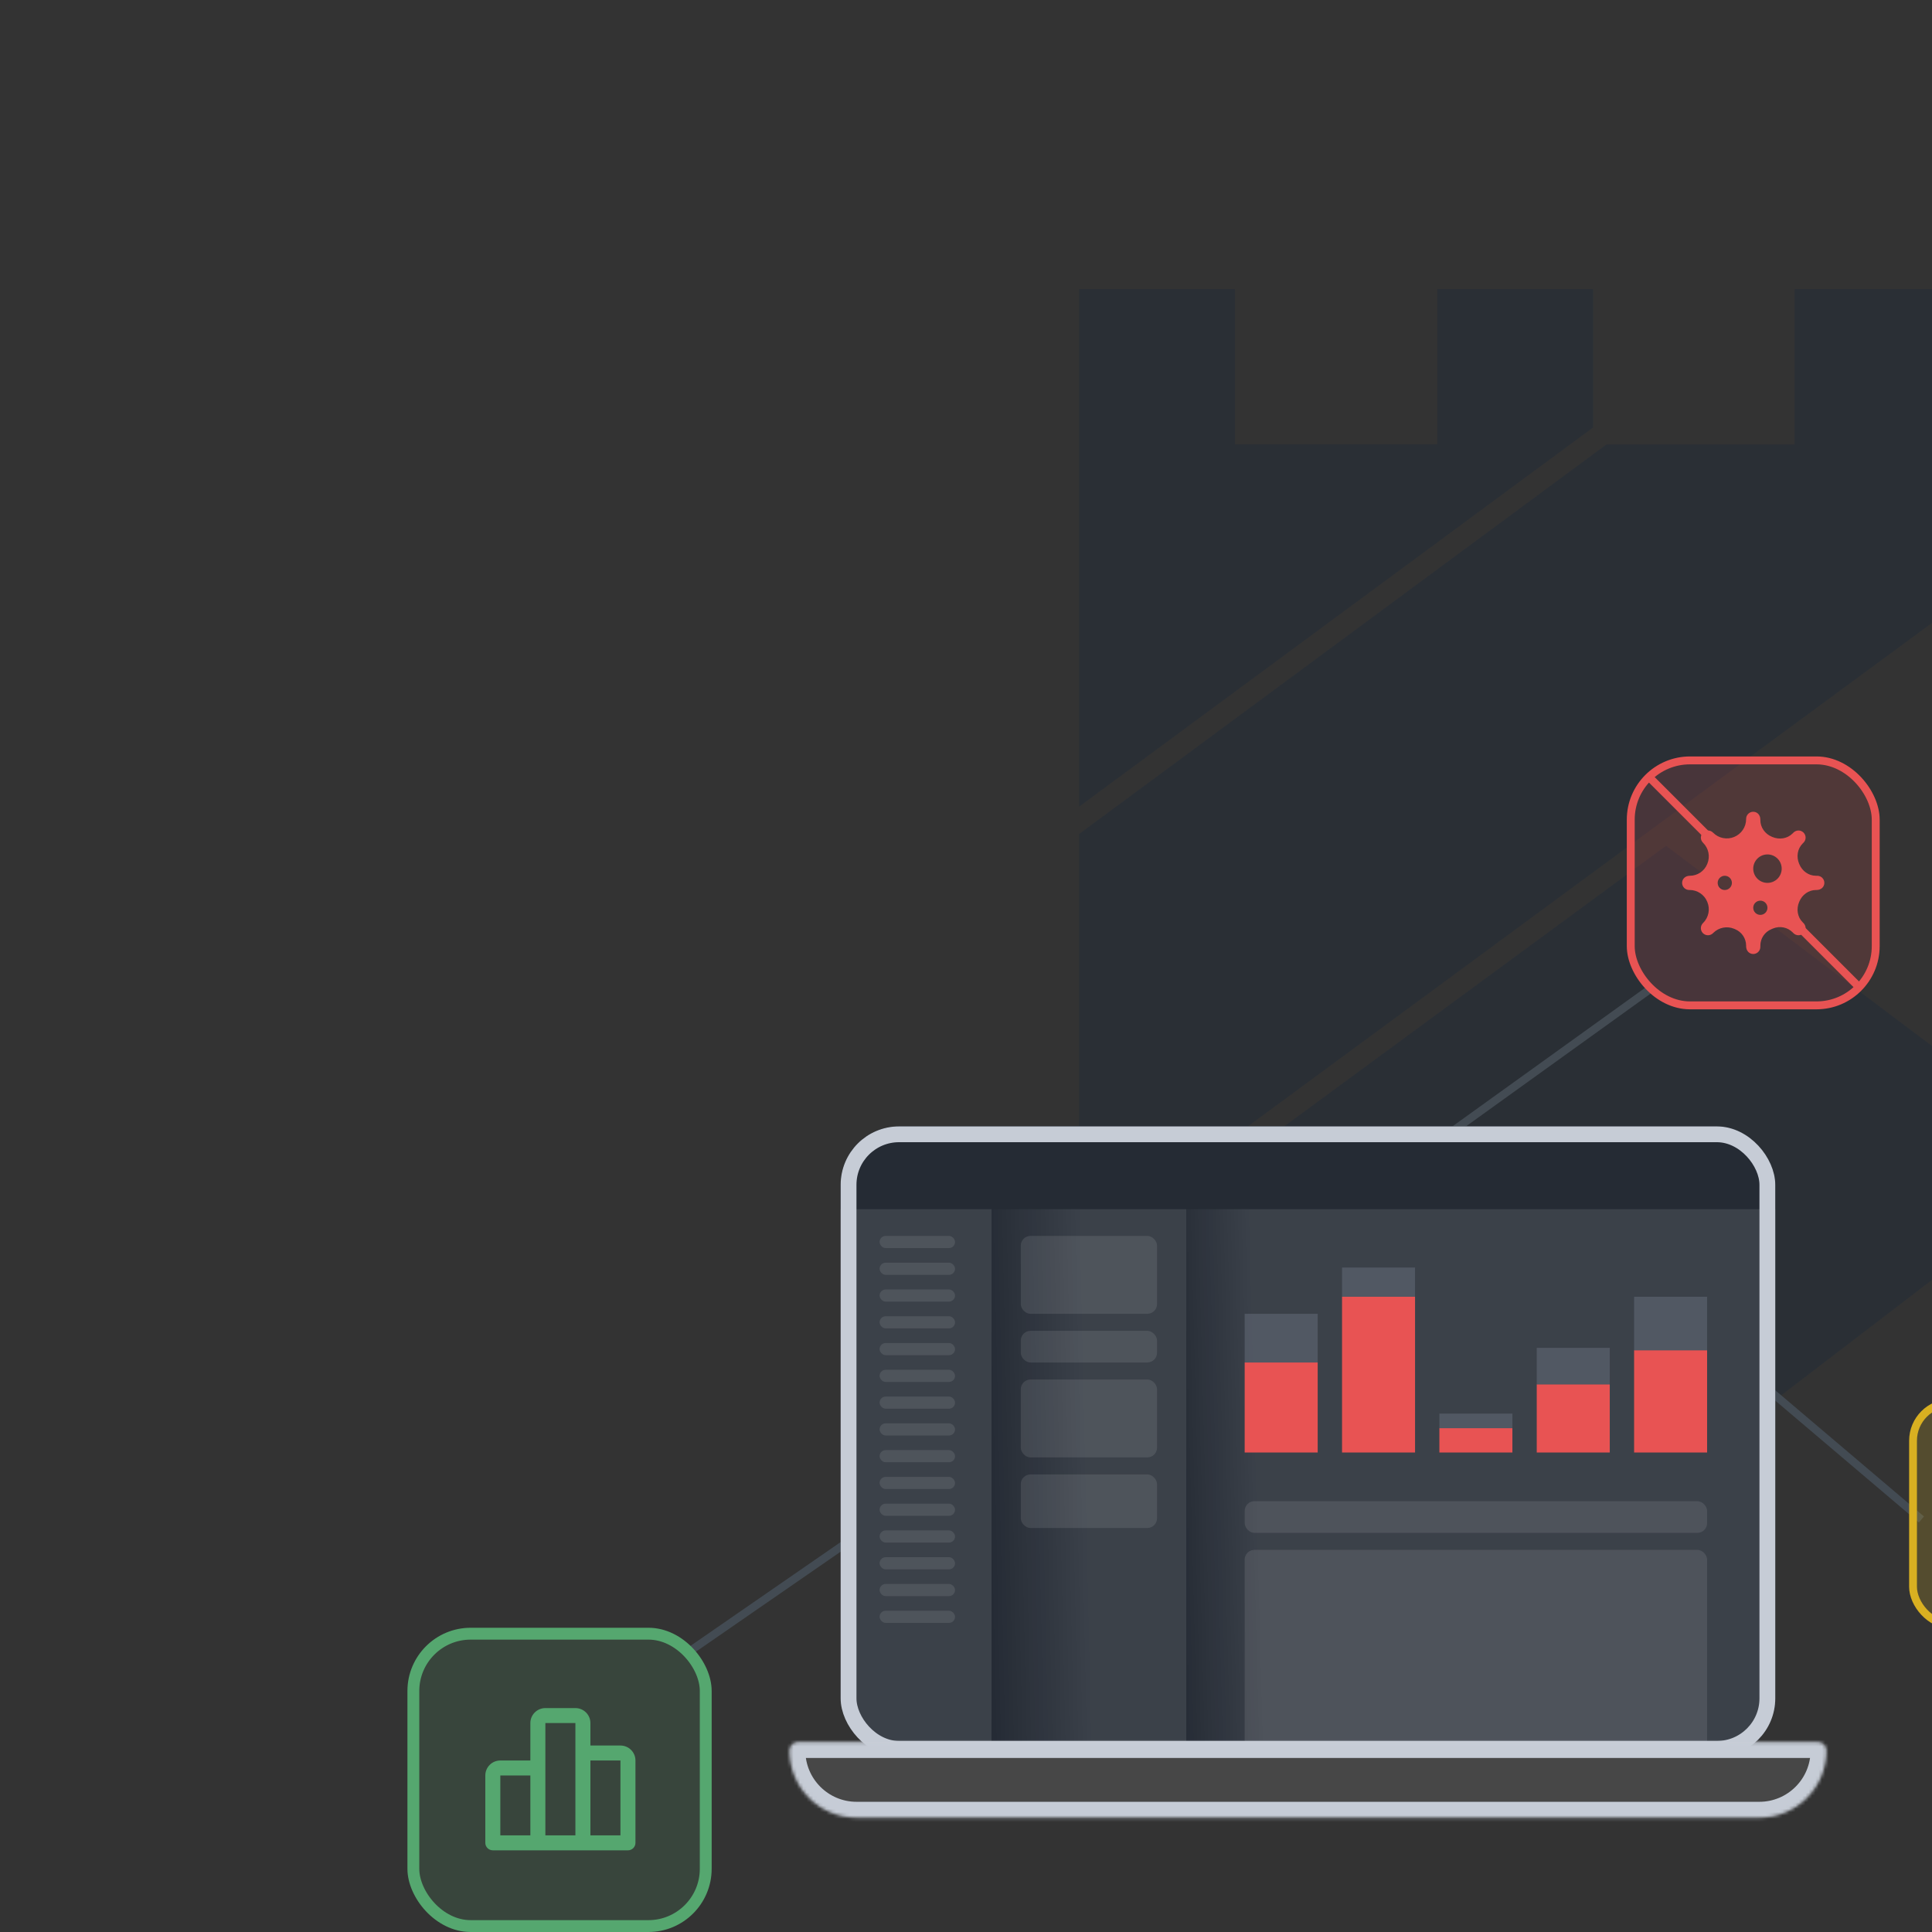 <svg width="588" height="588" viewBox="0 0 588 588" fill="none" xmlns="http://www.w3.org/2000/svg">
<rect x="0" y="0" width="588" height="588" fill="#333333" stroke="none"/>
<g clip-path="url(#clip0_30214_24688)">
<path fill-rule="evenodd" clip-rule="evenodd" d="M593.587 88H546.194V135.256H488.924L328.445 253.805V380.596L593.587 185.48V88ZM593.587 385.263V322.548L507.054 257.416L330.612 387.04L460.938 486.797L593.587 385.263ZM328.445 245.496V88H375.881V135.236H437.42V88H484.857V130.107L328.445 245.496Z" fill="#262D38" fill-opacity="0.6"/>
<path d="M208.437 503.556L258.815 468.741" stroke="#434B53" stroke-width="2.405"/>
<path d="M435.852 348.741L501.778 301.333" stroke="#434B53" stroke-width="2.405"/>
<rect x="125.804" y="497.211" width="88.985" height="88.985" rx="17.437" fill="#55A76F" fill-opacity="0.16"/>
<rect x="125.804" y="497.211" width="88.985" height="88.985" rx="17.437" stroke="#55A76F" stroke-width="3.608"/>
<path d="M188.83 531.244H179.691V524.409C179.691 521.896 177.641 519.852 175.121 519.852H165.982C163.462 519.852 161.413 521.896 161.413 524.409V535.801H152.273C149.753 535.801 147.704 537.845 147.704 540.358V560.864C147.704 561.469 147.944 562.048 148.373 562.475C148.801 562.903 149.383 563.143 149.989 563.143H191.115C191.721 563.143 192.302 562.903 192.731 562.475C193.159 562.048 193.4 561.469 193.4 560.864V535.801C193.4 533.288 191.35 531.244 188.83 531.244ZM152.273 540.358H161.413V558.586H152.273V540.358ZM165.982 538.08V524.409H175.121V558.586H165.982V538.08ZM188.83 558.586H179.691V535.801H188.83V558.586Z" fill="#55A76F"/>
<rect x="496.314" y="231.425" width="74.557" height="74.557" rx="18.038" fill="#E85353" fill-opacity="0.16"/>
<rect x="496.314" y="231.425" width="74.557" height="74.557" rx="18.038" stroke="#E85353" stroke-width="2.405"/>
<path d="M553.073 266.538H552.705C550.426 266.538 548.467 265.09 547.603 262.98L547.558 262.874C546.675 260.759 547.019 258.335 548.64 256.714L548.898 256.456C549.099 256.255 549.258 256.016 549.367 255.754C549.476 255.491 549.532 255.21 549.532 254.926C549.532 254.641 549.476 254.36 549.367 254.097C549.258 253.835 549.099 253.596 548.898 253.395C548.697 253.194 548.458 253.035 548.196 252.926C547.933 252.817 547.652 252.761 547.367 252.761C547.083 252.761 546.802 252.817 546.539 252.926C546.277 253.035 546.038 253.194 545.837 253.395L545.58 253.653C543.958 255.274 541.534 255.618 539.419 254.735L539.313 254.69C537.205 253.828 535.757 251.859 535.757 249.579V249.404C535.757 248.025 534.789 247.058 533.592 247.058C532.395 247.058 531.428 248.025 531.428 249.222V249.3C531.428 251.672 529.999 253.811 527.806 254.718L527.793 254.724C526.722 255.168 525.542 255.284 524.404 255.057C523.267 254.831 522.222 254.272 521.402 253.452L521.347 253.398C521.146 253.197 520.908 253.037 520.645 252.928C520.383 252.82 520.101 252.764 519.817 252.764C519.533 252.764 519.251 252.82 518.989 252.928C518.726 253.037 518.488 253.197 518.287 253.398C518.086 253.599 517.926 253.837 517.818 254.1C517.709 254.362 517.653 254.644 517.653 254.928C517.653 255.212 517.709 255.494 517.818 255.756C517.926 256.019 518.086 256.257 518.287 256.458L518.365 256.536C519.178 257.35 519.732 258.387 519.956 259.515C520.181 260.643 520.066 261.813 519.627 262.876L519.568 263.015C519.136 264.057 518.404 264.949 517.466 265.576C516.527 266.203 515.424 266.538 514.295 266.538C512.916 266.538 511.947 267.506 511.947 268.703C511.947 269.9 512.914 270.868 514.111 270.868H514.259C515.398 270.867 516.513 271.205 517.46 271.839C518.408 272.472 519.146 273.373 519.581 274.426L519.627 274.532C520.066 275.595 520.181 276.765 519.956 277.893C519.732 279.022 519.178 280.058 518.365 280.872L518.287 280.95C517.881 281.356 517.653 281.906 517.653 282.48C517.653 283.054 517.881 283.605 518.287 284.011C518.693 284.417 519.243 284.645 519.817 284.645C520.391 284.645 520.942 284.417 521.347 284.011L521.425 283.933C522.239 283.119 523.276 282.565 524.404 282.341C525.532 282.116 526.702 282.231 527.765 282.671L528.075 282.801C529.068 283.211 529.916 283.906 530.513 284.799C531.11 285.692 531.428 286.742 531.428 287.816V288C531.428 289.381 532.395 290.349 533.592 290.349C534.789 290.349 535.757 289.379 535.757 288.184V287.816C535.757 285.619 537.079 283.638 539.112 282.799L539.657 282.573C540.65 282.162 541.743 282.054 542.798 282.264C543.852 282.474 544.82 282.992 545.58 283.753L545.837 284.011C546.038 284.212 546.277 284.371 546.539 284.48C546.802 284.589 547.083 284.645 547.367 284.645C547.652 284.645 547.933 284.589 548.196 284.48C548.458 284.371 548.697 284.212 548.898 284.011C549.099 283.81 549.258 283.571 549.367 283.309C549.476 283.046 549.532 282.765 549.532 282.48C549.532 282.196 549.476 281.915 549.367 281.652C549.258 281.39 549.099 281.151 548.898 280.95L548.64 280.692C547.019 279.071 546.675 276.647 547.558 274.532L547.603 274.426C548.467 272.316 550.437 270.868 552.716 270.868H552.889C554.27 270.868 555.238 269.9 555.238 268.703C555.238 267.506 554.27 266.538 553.073 266.538ZM524.934 270.868C524.36 270.868 523.809 270.64 523.403 270.234C522.998 269.828 522.77 269.277 522.77 268.703C522.77 268.129 522.998 267.578 523.403 267.172C523.809 266.767 524.36 266.538 524.934 266.538C525.508 266.538 526.059 266.767 526.465 267.172C526.871 267.578 527.099 268.129 527.099 268.703C527.099 269.277 526.871 269.828 526.465 270.234C526.059 270.64 525.508 270.868 524.934 270.868ZM535.757 278.444C535.183 278.444 534.632 278.215 534.226 277.81C533.82 277.404 533.592 276.853 533.592 276.279C533.592 275.705 533.82 275.154 534.226 274.748C534.632 274.342 535.183 274.114 535.757 274.114C536.331 274.114 536.881 274.342 537.287 274.748C537.693 275.154 537.921 275.705 537.921 276.279C537.921 276.853 537.693 277.404 537.287 277.81C536.881 278.215 536.331 278.444 535.757 278.444ZM537.921 268.703C537.353 268.703 536.79 268.591 536.264 268.373C535.739 268.155 535.262 267.836 534.86 267.434C534.458 267.032 534.139 266.554 533.921 266.029C533.704 265.504 533.592 264.94 533.592 264.372C533.592 263.803 533.705 263.24 533.922 262.715C534.14 262.189 534.459 261.712 534.861 261.31C535.263 260.908 535.741 260.589 536.266 260.372C536.792 260.154 537.355 260.043 537.924 260.043C539.072 260.043 540.173 260.499 540.985 261.312C541.797 262.124 542.253 263.226 542.253 264.374C542.252 265.522 541.796 266.624 540.984 267.436C540.171 268.247 539.07 268.703 537.921 268.703Z" fill="#E85353"/>
<line x1="501.974" y1="236.587" x2="565.708" y2="300.321" stroke="#E85353" stroke-width="2.405"/>
<path d="M584.78 462.445L538.074 422.814" stroke="#434B53" stroke-width="2.405"/>
<rect x="582.228" y="426.969" width="67.494" height="67.494" rx="11.514" fill="#D9B021" fill-opacity="0.2"/>
<rect x="582.228" y="426.969" width="67.494" height="67.494" rx="11.514" stroke="#D9B021" stroke-width="2.382"/>
<g clip-path="url(#clip1_30214_24688)">
<rect x="255.852" y="342.815" width="284.444" height="191.852" rx="17.778" fill="#0A111C"/>
<rect x="255.852" y="342.815" width="284.444" height="25.185" fill="#252B34"/>
<rect opacity="0.2" x="255.852" y="368" width="45.926" height="166.667" fill="white"/>
<rect opacity="0.2" x="301.778" y="368" width="59.259" height="166.667" fill="url(#paint0_linear_30214_24688)"/>
<rect opacity="0.1" x="310.667" y="376.148" width="41.481" height="23.704" rx="2.963" fill="white"/>
<rect opacity="0.1" x="310.667" y="405.037" width="41.481" height="9.63" rx="2.963" fill="white"/>
<rect opacity="0.1" x="267.704" y="376.148" width="22.963" height="3.704" rx="1.852" fill="white"/>
<rect opacity="0.1" x="267.704" y="384.296" width="22.963" height="3.704" rx="1.852" fill="white"/>
<rect opacity="0.1" x="267.704" y="392.444" width="22.963" height="3.704" rx="1.852" fill="white"/>
<rect opacity="0.1" x="267.704" y="400.593" width="22.963" height="3.704" rx="1.852" fill="white"/>
<rect opacity="0.1" x="267.704" y="408.741" width="22.963" height="3.704" rx="1.852" fill="white"/>
<rect opacity="0.1" x="267.704" y="416.889" width="22.963" height="3.704" rx="1.852" fill="white"/>
<rect opacity="0.1" x="267.704" y="425.037" width="22.963" height="3.704" rx="1.852" fill="white"/>
<rect opacity="0.1" x="267.704" y="433.185" width="22.963" height="3.704" rx="1.852" fill="white"/>
<rect opacity="0.1" x="267.704" y="441.333" width="22.963" height="3.704" rx="1.852" fill="white"/>
<rect opacity="0.1" x="267.704" y="449.482" width="22.963" height="3.704" rx="1.852" fill="white"/>
<rect opacity="0.1" x="267.704" y="457.63" width="22.963" height="3.704" rx="1.852" fill="white"/>
<rect opacity="0.1" x="267.704" y="465.778" width="22.963" height="3.704" rx="1.852" fill="white"/>
<rect opacity="0.1" x="267.704" y="473.926" width="22.963" height="3.704" rx="1.852" fill="white"/>
<rect opacity="0.1" x="267.704" y="482.074" width="22.963" height="3.704" rx="1.852" fill="white"/>
<rect opacity="0.1" x="267.704" y="490.222" width="22.963" height="3.704" rx="1.852" fill="white"/>
<rect opacity="0.1" x="378.815" y="456.889" width="140.741" height="9.63" rx="2.963" fill="white"/>
<rect opacity="0.1" x="378.815" y="471.704" width="140.741" height="62.963" rx="2.963" fill="white"/>
<rect opacity="0.1" x="310.667" y="419.852" width="41.481" height="23.704" rx="2.963" fill="white"/>
<rect opacity="0.1" x="310.667" y="448.741" width="41.481" height="16.296" rx="2.963" fill="white"/>
<rect opacity="0.2" x="361.037" y="368" width="179.259" height="166.667" fill="url(#paint1_linear_30214_24688)"/>
<rect x="378.815" y="414.667" width="22.222" height="27.407" fill="#E85353"/>
<rect x="408.445" y="394.667" width="22.222" height="47.407" fill="#E85353"/>
<rect x="438.074" y="434.667" width="22.222" height="7.407" fill="#E85353"/>
<rect x="467.704" y="421.333" width="22.222" height="20.741" fill="#E85353"/>
<rect x="497.334" y="410.963" width="22.222" height="31.111" fill="#E85353"/>
<rect x="378.815" y="399.852" width="22.222" height="14.815" fill="#747C8A" fill-opacity="0.4"/>
<rect x="408.445" y="385.778" width="22.222" height="8.889" fill="#747C8A" fill-opacity="0.4"/>
<rect x="438.074" y="430.222" width="22.222" height="4.444" fill="#747C8A" fill-opacity="0.4"/>
<rect x="467.704" y="410.222" width="22.222" height="11.111" fill="#747C8A" fill-opacity="0.4"/>
<rect x="497.334" y="394.667" width="22.222" height="16.296" fill="#747C8A" fill-opacity="0.4"/>
</g>
<rect x="258.257" y="345.22" width="279.634" height="187.042" rx="15.373" stroke="#C6CCD6" stroke-width="4.81"/>
<mask id="path-48-inside-1_30214_24688" fill="white">
<path d="M240.296 532.774C240.296 531.365 241.439 530.222 242.848 530.222H553.301C554.71 530.222 555.852 531.365 555.852 532.774V532.774C555.852 544.047 546.713 553.185 535.44 553.185H260.708C249.435 553.185 240.296 544.047 240.296 532.774V532.774Z"/>
</mask>
<path d="M240.296 532.774C240.296 531.365 241.439 530.222 242.848 530.222H553.301C554.71 530.222 555.852 531.365 555.852 532.774V532.774C555.852 544.047 546.713 553.185 535.44 553.185H260.708C249.435 553.185 240.296 544.047 240.296 532.774V532.774Z" fill="white" fill-opacity="0.1"/>
<path d="M240.296 532.774C240.296 531.365 241.439 530.222 242.848 530.222H553.301C554.71 530.222 555.852 531.365 555.852 532.774V532.774C555.852 544.047 546.713 553.185 535.44 553.185H260.708C249.435 553.185 240.296 544.047 240.296 532.774V532.774Z" stroke="#C6CCD6" stroke-width="9.62" mask="url(#path-48-inside-1_30214_24688)"/>
</g>
<defs>
<linearGradient id="paint0_linear_30214_24688" x1="331.408" y1="468.741" x2="264.741" y2="470.222" gradientUnits="userSpaceOnUse">
<stop stop-color="white"/>
<stop offset="1" stop-color="white" stop-opacity="0"/>
</linearGradient>
<linearGradient id="paint1_linear_30214_24688" x1="383.26" y1="468.741" x2="326.963" y2="470.222" gradientUnits="userSpaceOnUse">
<stop stop-color="white"/>
<stop offset="1" stop-color="white" stop-opacity="0"/>
</linearGradient>
<clipPath id="clip0_30214_24688">
<rect width="588" height="588" fill="white"/>
</clipPath>
<clipPath id="clip1_30214_24688">
<rect x="255.852" y="342.815" width="284.444" height="191.852" rx="17.778" fill="white"/>
</clipPath>
</defs>
</svg>
